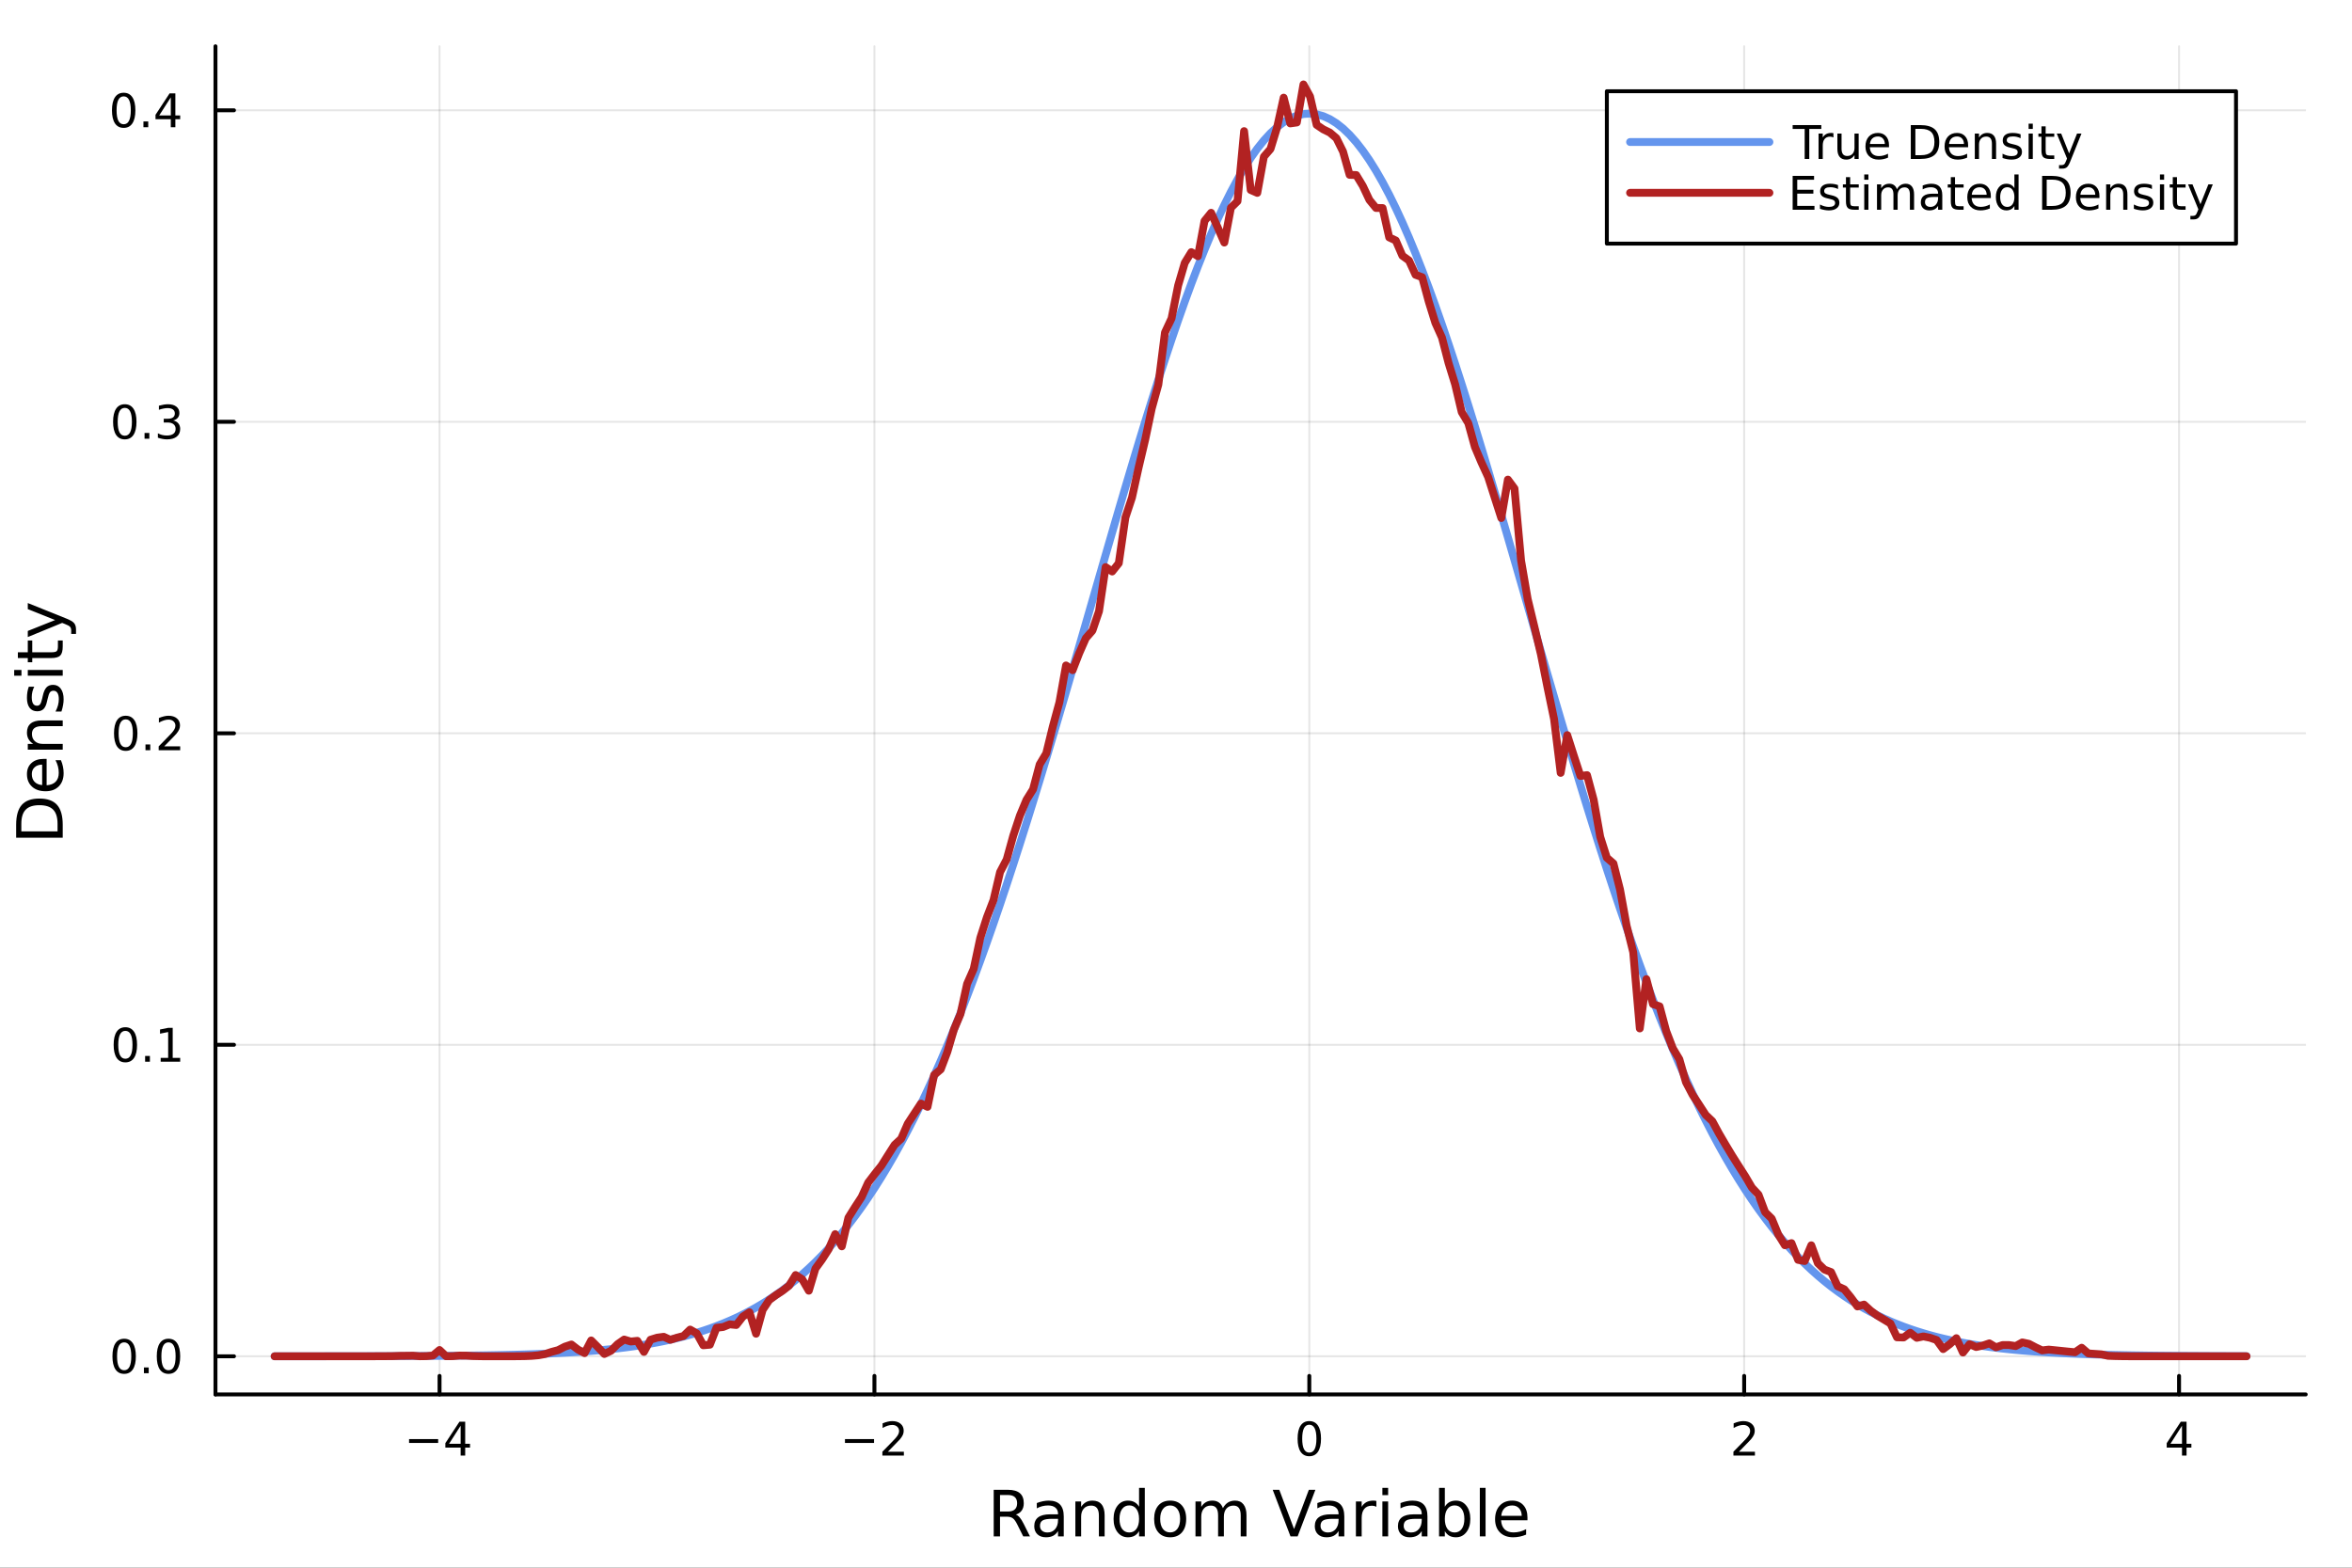<?xml version="1.0" encoding="utf-8"?>
<svg xmlns="http://www.w3.org/2000/svg" xmlns:xlink="http://www.w3.org/1999/xlink" width="600" height="400" viewBox="0 0 2400 1600">
<rect x="0" y="0" width="2400" height="1600" fill="#333333" stroke="none"/>
<defs>
  <clipPath id="clip380">
    <rect x="0" y="0" width="2400" height="1600"/>
  </clipPath>
</defs>
<path clip-path="url(#clip380)" d="M0 1600 L2400 1600 L2400 0 L0 0  Z" fill="#ffffff" fill-rule="evenodd" fill-opacity="1"/>
<defs>
  <clipPath id="clip381">
    <rect x="480" y="0" width="1681" height="1600"/>
  </clipPath>
</defs>
<path clip-path="url(#clip380)" d="M219.866 1423.18 L2352.76 1423.18 L2352.76 47.244 L219.866 47.244  Z" fill="#ffffff" fill-rule="evenodd" fill-opacity="1"/>
<defs>
  <clipPath id="clip382">
    <rect x="219" y="47" width="2134" height="1377"/>
  </clipPath>
</defs>
<polyline clip-path="url(#clip382)" style="stroke:#000000; stroke-linecap:round; stroke-linejoin:round; stroke-width:2; stroke-opacity:0.1; fill:none" points="448.521,1423.18 448.521,47.244 "/>
<polyline clip-path="url(#clip382)" style="stroke:#000000; stroke-linecap:round; stroke-linejoin:round; stroke-width:2; stroke-opacity:0.1; fill:none" points="892.271,1423.18 892.271,47.244 "/>
<polyline clip-path="url(#clip382)" style="stroke:#000000; stroke-linecap:round; stroke-linejoin:round; stroke-width:2; stroke-opacity:0.1; fill:none" points="1336.02,1423.18 1336.02,47.244 "/>
<polyline clip-path="url(#clip382)" style="stroke:#000000; stroke-linecap:round; stroke-linejoin:round; stroke-width:2; stroke-opacity:0.1; fill:none" points="1779.77,1423.18 1779.77,47.244 "/>
<polyline clip-path="url(#clip382)" style="stroke:#000000; stroke-linecap:round; stroke-linejoin:round; stroke-width:2; stroke-opacity:0.1; fill:none" points="2223.52,1423.18 2223.52,47.244 "/>
<polyline clip-path="url(#clip382)" style="stroke:#000000; stroke-linecap:round; stroke-linejoin:round; stroke-width:2; stroke-opacity:0.1; fill:none" points="219.866,1384.24 2352.76,1384.24 "/>
<polyline clip-path="url(#clip382)" style="stroke:#000000; stroke-linecap:round; stroke-linejoin:round; stroke-width:2; stroke-opacity:0.1; fill:none" points="219.866,1066.32 2352.76,1066.32 "/>
<polyline clip-path="url(#clip382)" style="stroke:#000000; stroke-linecap:round; stroke-linejoin:round; stroke-width:2; stroke-opacity:0.1; fill:none" points="219.866,748.401 2352.76,748.401 "/>
<polyline clip-path="url(#clip382)" style="stroke:#000000; stroke-linecap:round; stroke-linejoin:round; stroke-width:2; stroke-opacity:0.1; fill:none" points="219.866,430.483 2352.76,430.483 "/>
<polyline clip-path="url(#clip382)" style="stroke:#000000; stroke-linecap:round; stroke-linejoin:round; stroke-width:2; stroke-opacity:0.1; fill:none" points="219.866,112.564 2352.76,112.564 "/>
<polyline clip-path="url(#clip380)" style="stroke:#000000; stroke-linecap:round; stroke-linejoin:round; stroke-width:4; stroke-opacity:1; fill:none" points="219.866,1423.18 2352.76,1423.18 "/>
<polyline clip-path="url(#clip380)" style="stroke:#000000; stroke-linecap:round; stroke-linejoin:round; stroke-width:4; stroke-opacity:1; fill:none" points="448.521,1423.18 448.521,1404.28 "/>
<polyline clip-path="url(#clip380)" style="stroke:#000000; stroke-linecap:round; stroke-linejoin:round; stroke-width:4; stroke-opacity:1; fill:none" points="892.271,1423.18 892.271,1404.28 "/>
<polyline clip-path="url(#clip380)" style="stroke:#000000; stroke-linecap:round; stroke-linejoin:round; stroke-width:4; stroke-opacity:1; fill:none" points="1336.02,1423.18 1336.02,1404.28 "/>
<polyline clip-path="url(#clip380)" style="stroke:#000000; stroke-linecap:round; stroke-linejoin:round; stroke-width:4; stroke-opacity:1; fill:none" points="1779.77,1423.18 1779.77,1404.28 "/>
<polyline clip-path="url(#clip380)" style="stroke:#000000; stroke-linecap:round; stroke-linejoin:round; stroke-width:4; stroke-opacity:1; fill:none" points="2223.52,1423.18 2223.52,1404.28 "/>
<path clip-path="url(#clip380)" d="M417.422 1468.75 L447.097 1468.75 L447.097 1472.69 L417.422 1472.69 L417.422 1468.75 Z" fill="#000000" fill-rule="nonzero" fill-opacity="1" /><path clip-path="url(#clip380)" d="M470.037 1455.09 L458.232 1473.54 L470.037 1473.54 L470.037 1455.09 M468.81 1451.02 L474.69 1451.02 L474.69 1473.54 L479.62 1473.54 L479.62 1477.43 L474.69 1477.43 L474.69 1485.58 L470.037 1485.58 L470.037 1477.43 L454.435 1477.43 L454.435 1472.92 L468.81 1451.02 Z" fill="#000000" fill-rule="nonzero" fill-opacity="1" /><path clip-path="url(#clip380)" d="M862.214 1468.75 L891.889 1468.75 L891.889 1472.69 L862.214 1472.69 L862.214 1468.75 Z" fill="#000000" fill-rule="nonzero" fill-opacity="1" /><path clip-path="url(#clip380)" d="M906.01 1481.64 L922.329 1481.64 L922.329 1485.58 L900.385 1485.58 L900.385 1481.64 Q903.047 1478.89 907.63 1474.26 Q912.237 1469.61 913.417 1468.27 Q915.662 1465.74 916.542 1464.01 Q917.445 1462.25 917.445 1460.56 Q917.445 1457.8 915.5 1456.07 Q913.579 1454.33 910.477 1454.33 Q908.278 1454.33 905.825 1455.09 Q903.394 1455.86 900.616 1457.41 L900.616 1452.69 Q903.44 1451.55 905.894 1450.97 Q908.348 1450.39 910.385 1450.39 Q915.755 1450.39 918.949 1453.08 Q922.144 1455.77 922.144 1460.26 Q922.144 1462.39 921.334 1464.31 Q920.547 1466.2 918.44 1468.8 Q917.861 1469.47 914.76 1472.69 Q911.658 1475.88 906.01 1481.64 Z" fill="#000000" fill-rule="nonzero" fill-opacity="1" /><path clip-path="url(#clip380)" d="M1336.02 1454.1 Q1332.41 1454.1 1330.58 1457.66 Q1328.78 1461.2 1328.78 1468.33 Q1328.78 1475.44 1330.58 1479.01 Q1332.41 1482.55 1336.02 1482.55 Q1339.66 1482.55 1341.46 1479.01 Q1343.29 1475.44 1343.29 1468.33 Q1343.29 1461.2 1341.46 1457.66 Q1339.66 1454.1 1336.02 1454.1 M1336.02 1450.39 Q1341.83 1450.39 1344.89 1455 Q1347.97 1459.58 1347.97 1468.33 Q1347.97 1477.06 1344.89 1481.67 Q1341.83 1486.25 1336.02 1486.25 Q1330.21 1486.25 1327.13 1481.67 Q1324.08 1477.06 1324.08 1468.33 Q1324.08 1459.58 1327.13 1455 Q1330.21 1450.39 1336.02 1450.39 Z" fill="#000000" fill-rule="nonzero" fill-opacity="1" /><path clip-path="url(#clip380)" d="M1774.42 1481.64 L1790.74 1481.64 L1790.74 1485.58 L1768.8 1485.58 L1768.8 1481.64 Q1771.46 1478.89 1776.05 1474.26 Q1780.65 1469.61 1781.83 1468.27 Q1784.08 1465.74 1784.96 1464.01 Q1785.86 1462.25 1785.86 1460.56 Q1785.86 1457.8 1783.92 1456.07 Q1781.99 1454.33 1778.89 1454.33 Q1776.69 1454.33 1774.24 1455.09 Q1771.81 1455.86 1769.03 1457.41 L1769.03 1452.69 Q1771.86 1451.55 1774.31 1450.97 Q1776.76 1450.39 1778.8 1450.39 Q1784.17 1450.39 1787.36 1453.08 Q1790.56 1455.77 1790.56 1460.26 Q1790.56 1462.39 1789.75 1464.31 Q1788.96 1466.2 1786.86 1468.8 Q1786.28 1469.47 1783.17 1472.69 Q1780.07 1475.88 1774.42 1481.64 Z" fill="#000000" fill-rule="nonzero" fill-opacity="1" /><path clip-path="url(#clip380)" d="M2226.53 1455.09 L2214.73 1473.54 L2226.53 1473.54 L2226.53 1455.09 M2225.3 1451.02 L2231.18 1451.02 L2231.18 1473.54 L2236.11 1473.54 L2236.11 1477.43 L2231.18 1477.43 L2231.18 1485.58 L2226.53 1485.58 L2226.53 1477.43 L2210.93 1477.43 L2210.93 1472.92 L2225.3 1451.02 Z" fill="#000000" fill-rule="nonzero" fill-opacity="1" /><path clip-path="url(#clip380)" d="M1036.52 1545.76 Q1038.59 1546.46 1040.53 1548.76 Q1042.5 1551.05 1044.48 1555.06 L1051 1568.04 L1044.1 1568.04 L1038.02 1555.85 Q1035.66 1551.08 1033.43 1549.52 Q1031.24 1547.96 1027.42 1547.96 L1020.42 1547.96 L1020.42 1568.04 L1013.99 1568.04 L1013.99 1520.52 L1028.5 1520.52 Q1036.65 1520.52 1040.66 1523.93 Q1044.67 1527.34 1044.67 1534.21 Q1044.67 1538.7 1042.57 1541.66 Q1040.5 1544.62 1036.52 1545.76 M1020.42 1525.81 L1020.42 1542.68 L1028.5 1542.68 Q1033.15 1542.68 1035.5 1540.54 Q1037.89 1538.38 1037.89 1534.21 Q1037.89 1530.04 1035.5 1527.94 Q1033.15 1525.81 1028.5 1525.81 L1020.42 1525.81 Z" fill="#000000" fill-rule="nonzero" fill-opacity="1" /><path clip-path="url(#clip380)" d="M1073.79 1550.12 Q1066.69 1550.12 1063.96 1551.75 Q1061.22 1553.37 1061.22 1557.29 Q1061.22 1560.4 1063.26 1562.25 Q1065.33 1564.07 1068.86 1564.07 Q1073.73 1564.07 1076.66 1560.63 Q1079.62 1557.16 1079.62 1551.43 L1079.62 1550.12 L1073.79 1550.12 M1085.47 1547.71 L1085.47 1568.04 L1079.62 1568.04 L1079.62 1562.63 Q1077.61 1565.88 1074.62 1567.44 Q1071.63 1568.97 1067.3 1568.97 Q1061.82 1568.97 1058.58 1565.91 Q1055.36 1562.82 1055.36 1557.67 Q1055.36 1551.65 1059.37 1548.6 Q1063.42 1545.54 1071.4 1545.54 L1079.62 1545.54 L1079.62 1544.97 Q1079.62 1540.93 1076.94 1538.73 Q1074.3 1536.5 1069.5 1536.5 Q1066.44 1536.5 1063.54 1537.23 Q1060.65 1537.97 1057.97 1539.43 L1057.97 1534.02 Q1061.19 1532.78 1064.21 1532.17 Q1067.24 1531.54 1070.1 1531.54 Q1077.83 1531.54 1081.65 1535.55 Q1085.47 1539.56 1085.47 1547.71 Z" fill="#000000" fill-rule="nonzero" fill-opacity="1" /><path clip-path="url(#clip380)" d="M1127.17 1546.53 L1127.17 1568.04 L1121.31 1568.04 L1121.31 1546.72 Q1121.31 1541.66 1119.34 1539.14 Q1117.37 1536.63 1113.42 1536.63 Q1108.68 1536.63 1105.94 1539.65 Q1103.2 1542.68 1103.2 1547.9 L1103.2 1568.04 L1097.31 1568.04 L1097.31 1532.4 L1103.2 1532.4 L1103.2 1537.93 Q1105.3 1534.72 1108.13 1533.13 Q1111 1531.54 1114.72 1531.54 Q1120.87 1531.54 1124.02 1535.36 Q1127.17 1539.14 1127.17 1546.53 Z" fill="#000000" fill-rule="nonzero" fill-opacity="1" /><path clip-path="url(#clip380)" d="M1162.31 1537.81 L1162.31 1518.52 L1168.16 1518.52 L1168.16 1568.04 L1162.31 1568.04 L1162.31 1562.7 Q1160.46 1565.88 1157.63 1567.44 Q1154.83 1568.97 1150.88 1568.97 Q1144.42 1568.97 1140.35 1563.81 Q1136.3 1558.65 1136.3 1550.25 Q1136.3 1541.85 1140.35 1536.69 Q1144.42 1531.54 1150.88 1531.54 Q1154.83 1531.54 1157.63 1533.1 Q1160.46 1534.62 1162.31 1537.81 M1142.35 1550.25 Q1142.35 1556.71 1144.99 1560.4 Q1147.67 1564.07 1152.31 1564.07 Q1156.96 1564.07 1159.63 1560.4 Q1162.31 1556.71 1162.31 1550.25 Q1162.31 1543.79 1159.63 1540.13 Q1156.96 1536.44 1152.31 1536.44 Q1147.67 1536.44 1144.99 1540.13 Q1142.35 1543.79 1142.35 1550.25 Z" fill="#000000" fill-rule="nonzero" fill-opacity="1" /><path clip-path="url(#clip380)" d="M1194.04 1536.5 Q1189.33 1536.5 1186.59 1540.19 Q1183.86 1543.85 1183.86 1550.25 Q1183.86 1556.65 1186.56 1560.34 Q1189.3 1564 1194.04 1564 Q1198.72 1564 1201.46 1560.31 Q1204.19 1556.62 1204.19 1550.25 Q1204.19 1543.92 1201.46 1540.23 Q1198.72 1536.5 1194.04 1536.5 M1194.04 1531.54 Q1201.68 1531.54 1206.04 1536.5 Q1210.4 1541.47 1210.4 1550.25 Q1210.4 1559 1206.04 1564 Q1201.68 1568.97 1194.04 1568.97 Q1186.37 1568.97 1182.01 1564 Q1177.68 1559 1177.68 1550.25 Q1177.68 1541.47 1182.01 1536.5 Q1186.37 1531.54 1194.04 1531.54 Z" fill="#000000" fill-rule="nonzero" fill-opacity="1" /><path clip-path="url(#clip380)" d="M1247.86 1539.24 Q1250.06 1535.29 1253.11 1533.41 Q1256.17 1531.54 1260.31 1531.54 Q1265.88 1531.54 1268.9 1535.45 Q1271.92 1539.33 1271.92 1546.53 L1271.92 1568.04 L1266.04 1568.04 L1266.04 1546.72 Q1266.04 1541.59 1264.22 1539.11 Q1262.41 1536.63 1258.68 1536.63 Q1254.13 1536.63 1251.49 1539.65 Q1248.85 1542.68 1248.85 1547.9 L1248.85 1568.04 L1242.96 1568.04 L1242.96 1546.72 Q1242.96 1541.56 1241.15 1539.11 Q1239.33 1536.63 1235.54 1536.63 Q1231.06 1536.63 1228.41 1539.68 Q1225.77 1542.71 1225.77 1547.9 L1225.77 1568.04 L1219.88 1568.04 L1219.88 1532.4 L1225.77 1532.4 L1225.77 1537.93 Q1227.78 1534.66 1230.58 1533.1 Q1233.38 1531.54 1237.23 1531.54 Q1241.11 1531.54 1243.82 1533.51 Q1246.56 1535.48 1247.86 1539.24 Z" fill="#000000" fill-rule="nonzero" fill-opacity="1" /><path clip-path="url(#clip380)" d="M1316.83 1568.04 L1298.69 1520.52 L1305.41 1520.52 L1320.46 1560.53 L1335.55 1520.52 L1342.23 1520.52 L1324.12 1568.04 L1316.83 1568.04 Z" fill="#000000" fill-rule="nonzero" fill-opacity="1" /><path clip-path="url(#clip380)" d="M1360.06 1550.12 Q1352.96 1550.12 1350.22 1551.75 Q1347.49 1553.37 1347.49 1557.29 Q1347.49 1560.4 1349.52 1562.25 Q1351.59 1564.07 1355.12 1564.07 Q1359.99 1564.07 1362.92 1560.63 Q1365.88 1557.16 1365.88 1551.43 L1365.88 1550.12 L1360.06 1550.12 M1371.74 1547.71 L1371.74 1568.04 L1365.88 1568.04 L1365.88 1562.63 Q1363.88 1565.88 1360.89 1567.44 Q1357.89 1568.97 1353.56 1568.97 Q1348.09 1568.97 1344.84 1565.91 Q1341.63 1562.82 1341.63 1557.67 Q1341.63 1551.65 1345.64 1548.6 Q1349.68 1545.54 1357.67 1545.54 L1365.88 1545.54 L1365.88 1544.97 Q1365.88 1540.93 1363.21 1538.73 Q1360.57 1536.5 1355.76 1536.5 Q1352.71 1536.5 1349.81 1537.23 Q1346.91 1537.97 1344.24 1539.43 L1344.24 1534.02 Q1347.45 1532.78 1350.48 1532.17 Q1353.5 1531.54 1356.37 1531.54 Q1364.1 1531.54 1367.92 1535.55 Q1371.74 1539.56 1371.74 1547.71 Z" fill="#000000" fill-rule="nonzero" fill-opacity="1" /><path clip-path="url(#clip380)" d="M1404.46 1537.87 Q1403.47 1537.3 1402.29 1537.04 Q1401.15 1536.76 1399.75 1536.76 Q1394.78 1536.76 1392.11 1540 Q1389.47 1543.22 1389.47 1549.27 L1389.47 1568.04 L1383.58 1568.04 L1383.58 1532.4 L1389.47 1532.4 L1389.47 1537.93 Q1391.31 1534.69 1394.27 1533.13 Q1397.23 1531.54 1401.47 1531.54 Q1402.07 1531.54 1402.8 1531.63 Q1403.54 1531.7 1404.43 1531.85 L1404.46 1537.87 Z" fill="#000000" fill-rule="nonzero" fill-opacity="1" /><path clip-path="url(#clip380)" d="M1410.6 1532.4 L1416.46 1532.4 L1416.46 1568.04 L1410.6 1568.04 L1410.6 1532.4 M1410.6 1518.52 L1416.46 1518.52 L1416.46 1525.93 L1410.6 1525.93 L1410.6 1518.52 Z" fill="#000000" fill-rule="nonzero" fill-opacity="1" /><path clip-path="url(#clip380)" d="M1444.91 1550.12 Q1437.81 1550.12 1435.08 1551.75 Q1432.34 1553.37 1432.34 1557.29 Q1432.34 1560.4 1434.38 1562.25 Q1436.45 1564.07 1439.98 1564.07 Q1444.85 1564.07 1447.78 1560.63 Q1450.74 1557.16 1450.74 1551.43 L1450.74 1550.12 L1444.91 1550.12 M1456.59 1547.71 L1456.59 1568.04 L1450.74 1568.04 L1450.74 1562.63 Q1448.73 1565.88 1445.74 1567.44 Q1442.75 1568.97 1438.42 1568.97 Q1432.95 1568.97 1429.7 1565.91 Q1426.48 1562.82 1426.48 1557.67 Q1426.48 1551.65 1430.49 1548.6 Q1434.54 1545.54 1442.53 1545.54 L1450.74 1545.54 L1450.74 1544.97 Q1450.74 1540.93 1448.06 1538.73 Q1445.42 1536.5 1440.62 1536.5 Q1437.56 1536.5 1434.66 1537.23 Q1431.77 1537.97 1429.09 1539.43 L1429.09 1534.02 Q1432.31 1532.78 1435.33 1532.17 Q1438.36 1531.54 1441.22 1531.54 Q1448.95 1531.54 1452.77 1535.55 Q1456.59 1539.56 1456.59 1547.71 Z" fill="#000000" fill-rule="nonzero" fill-opacity="1" /><path clip-path="url(#clip380)" d="M1494.25 1550.25 Q1494.25 1543.79 1491.57 1540.13 Q1488.93 1536.44 1484.28 1536.44 Q1479.64 1536.44 1476.96 1540.13 Q1474.32 1543.79 1474.32 1550.25 Q1474.32 1556.71 1476.96 1560.4 Q1479.64 1564.07 1484.28 1564.07 Q1488.93 1564.07 1491.57 1560.4 Q1494.25 1556.71 1494.25 1550.25 M1474.32 1537.81 Q1476.17 1534.62 1478.97 1533.1 Q1481.8 1531.54 1485.72 1531.54 Q1492.21 1531.54 1496.25 1536.69 Q1500.33 1541.85 1500.33 1550.25 Q1500.33 1558.65 1496.25 1563.81 Q1492.21 1568.97 1485.72 1568.97 Q1481.8 1568.97 1478.97 1567.44 Q1476.17 1565.88 1474.32 1562.7 L1474.32 1568.04 L1468.43 1568.04 L1468.43 1518.52 L1474.32 1518.52 L1474.32 1537.81 Z" fill="#000000" fill-rule="nonzero" fill-opacity="1" /><path clip-path="url(#clip380)" d="M1510.03 1518.52 L1515.89 1518.52 L1515.89 1568.04 L1510.03 1568.04 L1510.03 1518.52 Z" fill="#000000" fill-rule="nonzero" fill-opacity="1" /><path clip-path="url(#clip380)" d="M1558.64 1548.76 L1558.64 1551.62 L1531.71 1551.62 Q1532.09 1557.67 1535.34 1560.85 Q1538.62 1564 1544.44 1564 Q1547.81 1564 1550.97 1563.17 Q1554.15 1562.35 1557.27 1560.69 L1557.27 1566.23 Q1554.12 1567.57 1550.81 1568.27 Q1547.5 1568.97 1544.09 1568.97 Q1535.56 1568.97 1530.56 1564 Q1525.6 1559.04 1525.6 1550.57 Q1525.6 1541.82 1530.31 1536.69 Q1535.05 1531.54 1543.07 1531.54 Q1550.27 1531.54 1554.43 1536.18 Q1558.64 1540.8 1558.64 1548.76 M1552.78 1547.04 Q1552.72 1542.23 1550.07 1539.37 Q1547.46 1536.5 1543.14 1536.5 Q1538.23 1536.5 1535.27 1539.27 Q1532.35 1542.04 1531.9 1547.07 L1552.78 1547.04 Z" fill="#000000" fill-rule="nonzero" fill-opacity="1" /><polyline clip-path="url(#clip380)" style="stroke:#000000; stroke-linecap:round; stroke-linejoin:round; stroke-width:4; stroke-opacity:1; fill:none" points="219.866,1423.18 219.866,47.244 "/>
<polyline clip-path="url(#clip380)" style="stroke:#000000; stroke-linecap:round; stroke-linejoin:round; stroke-width:4; stroke-opacity:1; fill:none" points="219.866,1384.24 238.764,1384.24 "/>
<polyline clip-path="url(#clip380)" style="stroke:#000000; stroke-linecap:round; stroke-linejoin:round; stroke-width:4; stroke-opacity:1; fill:none" points="219.866,1066.32 238.764,1066.32 "/>
<polyline clip-path="url(#clip380)" style="stroke:#000000; stroke-linecap:round; stroke-linejoin:round; stroke-width:4; stroke-opacity:1; fill:none" points="219.866,748.401 238.764,748.401 "/>
<polyline clip-path="url(#clip380)" style="stroke:#000000; stroke-linecap:round; stroke-linejoin:round; stroke-width:4; stroke-opacity:1; fill:none" points="219.866,430.483 238.764,430.483 "/>
<polyline clip-path="url(#clip380)" style="stroke:#000000; stroke-linecap:round; stroke-linejoin:round; stroke-width:4; stroke-opacity:1; fill:none" points="219.866,112.564 238.764,112.564 "/>
<path clip-path="url(#clip380)" d="M126.691 1370.04 Q123.08 1370.04 121.251 1373.6 Q119.445 1377.14 119.445 1384.27 Q119.445 1391.38 121.251 1394.94 Q123.08 1398.49 126.691 1398.49 Q130.325 1398.49 132.13 1394.94 Q133.959 1391.38 133.959 1384.27 Q133.959 1377.14 132.13 1373.6 Q130.325 1370.04 126.691 1370.04 M126.691 1366.33 Q132.501 1366.33 135.556 1370.94 Q138.635 1375.52 138.635 1384.27 Q138.635 1393 135.556 1397.61 Q132.501 1402.19 126.691 1402.19 Q120.88 1402.19 117.802 1397.61 Q114.746 1393 114.746 1384.27 Q114.746 1375.52 117.802 1370.94 Q120.88 1366.33 126.691 1366.33 Z" fill="#000000" fill-rule="nonzero" fill-opacity="1" /><path clip-path="url(#clip380)" d="M146.853 1395.64 L151.737 1395.64 L151.737 1401.52 L146.853 1401.52 L146.853 1395.64 Z" fill="#000000" fill-rule="nonzero" fill-opacity="1" /><path clip-path="url(#clip380)" d="M171.922 1370.04 Q168.311 1370.04 166.482 1373.6 Q164.677 1377.14 164.677 1384.27 Q164.677 1391.38 166.482 1394.94 Q168.311 1398.49 171.922 1398.49 Q175.556 1398.49 177.362 1394.94 Q179.19 1391.38 179.19 1384.27 Q179.19 1377.14 177.362 1373.6 Q175.556 1370.04 171.922 1370.04 M171.922 1366.33 Q177.732 1366.33 180.788 1370.94 Q183.866 1375.52 183.866 1384.27 Q183.866 1393 180.788 1397.61 Q177.732 1402.19 171.922 1402.19 Q166.112 1402.19 163.033 1397.61 Q159.978 1393 159.978 1384.27 Q159.978 1375.52 163.033 1370.94 Q166.112 1366.33 171.922 1366.33 Z" fill="#000000" fill-rule="nonzero" fill-opacity="1" /><path clip-path="url(#clip380)" d="M127.917 1052.12 Q124.306 1052.12 122.478 1055.68 Q120.672 1059.22 120.672 1066.35 Q120.672 1073.46 122.478 1077.03 Q124.306 1080.57 127.917 1080.57 Q131.552 1080.57 133.357 1077.03 Q135.186 1073.46 135.186 1066.35 Q135.186 1059.22 133.357 1055.68 Q131.552 1052.12 127.917 1052.12 M127.917 1048.41 Q133.728 1048.41 136.783 1053.02 Q139.862 1057.6 139.862 1066.35 Q139.862 1075.08 136.783 1079.69 Q133.728 1084.27 127.917 1084.27 Q122.107 1084.27 119.029 1079.69 Q115.973 1075.08 115.973 1066.35 Q115.973 1057.6 119.029 1053.02 Q122.107 1048.41 127.917 1048.41 Z" fill="#000000" fill-rule="nonzero" fill-opacity="1" /><path clip-path="url(#clip380)" d="M148.079 1077.72 L152.964 1077.72 L152.964 1083.6 L148.079 1083.6 L148.079 1077.72 Z" fill="#000000" fill-rule="nonzero" fill-opacity="1" /><path clip-path="url(#clip380)" d="M163.959 1079.66 L171.598 1079.66 L171.598 1053.3 L163.288 1054.97 L163.288 1050.71 L171.552 1049.04 L176.227 1049.04 L176.227 1079.66 L183.866 1079.66 L183.866 1083.6 L163.959 1083.6 L163.959 1079.66 Z" fill="#000000" fill-rule="nonzero" fill-opacity="1" /><path clip-path="url(#clip380)" d="M128.288 734.2 Q124.677 734.2 122.848 737.765 Q121.043 741.306 121.043 748.436 Q121.043 755.543 122.848 759.107 Q124.677 762.649 128.288 762.649 Q131.922 762.649 133.728 759.107 Q135.556 755.543 135.556 748.436 Q135.556 741.306 133.728 737.765 Q131.922 734.2 128.288 734.2 M128.288 730.496 Q134.098 730.496 137.154 735.103 Q140.232 739.686 140.232 748.436 Q140.232 757.163 137.154 761.769 Q134.098 766.353 128.288 766.353 Q122.478 766.353 119.399 761.769 Q116.343 757.163 116.343 748.436 Q116.343 739.686 119.399 735.103 Q122.478 730.496 128.288 730.496 Z" fill="#000000" fill-rule="nonzero" fill-opacity="1" /><path clip-path="url(#clip380)" d="M148.45 759.802 L153.334 759.802 L153.334 765.681 L148.45 765.681 L148.45 759.802 Z" fill="#000000" fill-rule="nonzero" fill-opacity="1" /><path clip-path="url(#clip380)" d="M167.547 761.746 L183.866 761.746 L183.866 765.681 L161.922 765.681 L161.922 761.746 Q164.584 758.992 169.167 754.362 Q173.774 749.709 174.954 748.367 Q177.2 745.843 178.079 744.107 Q178.982 742.348 178.982 740.658 Q178.982 737.904 177.038 736.168 Q175.116 734.432 172.014 734.432 Q169.815 734.432 167.362 735.195 Q164.931 735.959 162.153 737.51 L162.153 732.788 Q164.977 731.654 167.431 731.075 Q169.885 730.496 171.922 730.496 Q177.292 730.496 180.487 733.182 Q183.681 735.867 183.681 740.357 Q183.681 742.487 182.871 744.408 Q182.084 746.306 179.977 748.899 Q179.399 749.57 176.297 752.788 Q173.195 755.982 167.547 761.746 Z" fill="#000000" fill-rule="nonzero" fill-opacity="1" /><path clip-path="url(#clip380)" d="M127.339 416.282 Q123.728 416.282 121.899 419.846 Q120.093 423.388 120.093 430.518 Q120.093 437.624 121.899 441.189 Q123.728 444.73 127.339 444.73 Q130.973 444.73 132.779 441.189 Q134.607 437.624 134.607 430.518 Q134.607 423.388 132.779 419.846 Q130.973 416.282 127.339 416.282 M127.339 412.578 Q133.149 412.578 136.204 417.184 Q139.283 421.768 139.283 430.518 Q139.283 439.244 136.204 443.851 Q133.149 448.434 127.339 448.434 Q121.529 448.434 118.45 443.851 Q115.394 439.244 115.394 430.518 Q115.394 421.768 118.45 417.184 Q121.529 412.578 127.339 412.578 Z" fill="#000000" fill-rule="nonzero" fill-opacity="1" /><path clip-path="url(#clip380)" d="M147.501 441.883 L152.385 441.883 L152.385 447.763 L147.501 447.763 L147.501 441.883 Z" fill="#000000" fill-rule="nonzero" fill-opacity="1" /><path clip-path="url(#clip380)" d="M176.737 429.129 Q180.093 429.846 181.968 432.115 Q183.866 434.383 183.866 437.717 Q183.866 442.832 180.348 445.633 Q176.829 448.434 170.348 448.434 Q168.172 448.434 165.857 447.994 Q163.565 447.578 161.112 446.721 L161.112 442.207 Q163.056 443.342 165.371 443.92 Q167.686 444.499 170.209 444.499 Q174.607 444.499 176.899 442.763 Q179.214 441.027 179.214 437.717 Q179.214 434.661 177.061 432.948 Q174.931 431.212 171.112 431.212 L167.084 431.212 L167.084 427.369 L171.297 427.369 Q174.746 427.369 176.575 426.004 Q178.403 424.615 178.403 422.022 Q178.403 419.36 176.505 417.948 Q174.63 416.513 171.112 416.513 Q169.19 416.513 166.991 416.93 Q164.792 417.346 162.153 418.226 L162.153 414.059 Q164.815 413.319 167.13 412.948 Q169.468 412.578 171.528 412.578 Q176.852 412.578 179.954 415.008 Q183.056 417.416 183.056 421.536 Q183.056 424.407 181.413 426.397 Q179.769 428.365 176.737 429.129 Z" fill="#000000" fill-rule="nonzero" fill-opacity="1" /><path clip-path="url(#clip380)" d="M126.205 98.363 Q122.593 98.363 120.765 101.928 Q118.959 105.47 118.959 112.599 Q118.959 119.706 120.765 123.27 Q122.593 126.812 126.205 126.812 Q129.839 126.812 131.644 123.27 Q133.473 119.706 133.473 112.599 Q133.473 105.47 131.644 101.928 Q129.839 98.363 126.205 98.363 M126.205 94.659 Q132.015 94.659 135.07 99.266 Q138.149 103.849 138.149 112.599 Q138.149 121.326 135.07 125.932 Q132.015 130.516 126.205 130.516 Q120.394 130.516 117.316 125.932 Q114.26 121.326 114.26 112.599 Q114.26 103.849 117.316 99.266 Q120.394 94.659 126.205 94.659 Z" fill="#000000" fill-rule="nonzero" fill-opacity="1" /><path clip-path="url(#clip380)" d="M146.366 123.965 L151.251 123.965 L151.251 129.844 L146.366 129.844 L146.366 123.965 Z" fill="#000000" fill-rule="nonzero" fill-opacity="1" /><path clip-path="url(#clip380)" d="M174.283 99.359 L162.477 117.807 L174.283 117.807 L174.283 99.359 M173.056 95.284 L178.936 95.284 L178.936 117.807 L183.866 117.807 L183.866 121.696 L178.936 121.696 L178.936 129.844 L174.283 129.844 L174.283 121.696 L158.681 121.696 L158.681 117.182 L173.056 95.284 Z" fill="#000000" fill-rule="nonzero" fill-opacity="1" /><path clip-path="url(#clip380)" d="M21.768 848.522 L58.721 848.522 L58.721 840.755 Q58.721 830.92 54.265 826.369 Q49.809 821.786 40.196 821.786 Q30.648 821.786 26.224 826.369 Q21.768 830.92 21.768 840.755 L21.768 848.522 M16.484 854.951 L16.484 841.742 Q16.484 827.928 22.245 821.467 Q27.974 815.006 40.196 815.006 Q52.482 815.006 58.243 821.499 Q64.004 827.992 64.004 841.742 L64.004 854.951 L16.484 854.951 Z" fill="#000000" fill-rule="nonzero" fill-opacity="1" /><path clip-path="url(#clip380)" d="M44.716 774.52 L47.581 774.52 L47.581 801.447 Q53.628 801.065 56.811 797.819 Q59.962 794.54 59.962 788.716 Q59.962 785.342 59.134 782.191 Q58.307 779.008 56.652 775.889 L62.19 775.889 Q63.527 779.04 64.227 782.35 Q64.927 785.66 64.927 789.066 Q64.927 797.596 59.962 802.593 Q54.997 807.558 46.53 807.558 Q37.777 807.558 32.653 802.848 Q27.497 798.105 27.497 790.084 Q27.497 782.891 32.144 778.722 Q36.759 774.52 44.716 774.52 M42.997 780.377 Q38.191 780.44 35.327 783.082 Q32.462 785.692 32.462 790.021 Q32.462 794.922 35.231 797.882 Q38 800.811 43.029 801.256 L42.997 780.377 Z" fill="#000000" fill-rule="nonzero" fill-opacity="1" /><path clip-path="url(#clip380)" d="M42.488 735.276 L64.004 735.276 L64.004 741.132 L42.679 741.132 Q37.618 741.132 35.104 743.105 Q32.589 745.079 32.589 749.026 Q32.589 753.768 35.613 756.505 Q38.637 759.243 43.857 759.243 L64.004 759.243 L64.004 765.131 L28.356 765.131 L28.356 759.243 L33.894 759.243 Q30.68 757.142 29.088 754.309 Q27.497 751.445 27.497 747.721 Q27.497 741.578 31.316 738.427 Q35.104 735.276 42.488 735.276 Z" fill="#000000" fill-rule="nonzero" fill-opacity="1" /><path clip-path="url(#clip380)" d="M29.407 700.869 L34.945 700.869 Q33.672 703.352 33.035 706.025 Q32.398 708.699 32.398 711.563 Q32.398 715.924 33.735 718.12 Q35.072 720.284 37.746 720.284 Q39.783 720.284 40.96 718.725 Q42.106 717.165 43.157 712.455 L43.602 710.449 Q44.939 704.211 47.39 701.601 Q49.809 698.959 54.169 698.959 Q59.134 698.959 62.031 702.906 Q64.927 706.821 64.927 713.696 Q64.927 716.56 64.354 719.68 Q63.813 722.767 62.699 726.204 L56.652 726.204 Q58.339 722.958 59.198 719.807 Q60.026 716.656 60.026 713.569 Q60.026 709.431 58.625 707.203 Q57.193 704.975 54.615 704.975 Q52.228 704.975 50.955 706.598 Q49.681 708.19 48.504 713.632 L48.026 715.669 Q46.88 721.112 44.525 723.531 Q42.138 725.95 38 725.95 Q32.971 725.95 30.234 722.385 Q27.497 718.82 27.497 712.264 Q27.497 709.017 27.974 706.153 Q28.452 703.288 29.407 700.869 Z" fill="#000000" fill-rule="nonzero" fill-opacity="1" /><path clip-path="url(#clip380)" d="M28.356 689.634 L28.356 683.777 L64.004 683.777 L64.004 689.634 L28.356 689.634 M14.479 689.634 L14.479 683.777 L21.895 683.777 L21.895 689.634 L14.479 689.634 Z" fill="#000000" fill-rule="nonzero" fill-opacity="1" /><path clip-path="url(#clip380)" d="M18.235 665.73 L28.356 665.73 L28.356 653.667 L32.908 653.667 L32.908 665.73 L52.259 665.73 Q56.62 665.73 57.861 664.553 Q59.103 663.343 59.103 659.683 L59.103 653.667 L64.004 653.667 L64.004 659.683 Q64.004 666.462 61.49 669.04 Q58.943 671.619 52.259 671.619 L32.908 671.619 L32.908 675.915 L28.356 675.915 L28.356 671.619 L18.235 671.619 L18.235 665.73 Z" fill="#000000" fill-rule="nonzero" fill-opacity="1" /><path clip-path="url(#clip380)" d="M67.314 631.133 Q73.68 633.615 75.622 635.971 Q77.563 638.326 77.563 642.273 L77.563 646.951 L72.662 646.951 L72.662 643.514 Q72.662 641.095 71.516 639.758 Q70.37 638.421 66.105 636.798 L63.431 635.748 L28.356 650.166 L28.356 643.96 L56.238 632.82 L28.356 621.68 L28.356 615.473 L67.314 631.133 Z" fill="#000000" fill-rule="nonzero" fill-opacity="1" /><polyline clip-path="url(#clip382)" style="stroke:#6495ed; stroke-linecap:round; stroke-linejoin:round; stroke-width:8; stroke-opacity:1; fill:none" points="280.231,1384.22 286.961,1384.22 293.69,1384.22 300.42,1384.21 307.15,1384.21 313.879,1384.21 320.609,1384.2 327.338,1384.2 334.068,1384.19 340.798,1384.18 347.527,1384.18 354.257,1384.17 360.987,1384.16 367.716,1384.15 374.446,1384.13 381.176,1384.12 387.905,1384.1 394.635,1384.08 401.364,1384.06 408.094,1384.04 414.824,1384.01 421.553,1383.98 428.283,1383.94 435.013,1383.91 441.742,1383.86 448.472,1383.81 455.202,1383.76 461.931,1383.7 468.661,1383.63 475.39,1383.55 482.12,1383.47 488.85,1383.37 495.579,1383.27 502.309,1383.15 509.039,1383.02 515.768,1382.87 522.498,1382.71 529.227,1382.53 535.957,1382.33 542.687,1382.11 549.416,1381.87 556.146,1381.61 562.876,1381.31 569.605,1380.99 576.335,1380.63 583.065,1380.23 589.794,1379.8 596.524,1379.33 603.253,1378.81 609.983,1378.24 616.713,1377.62 623.442,1376.94 630.172,1376.19 636.902,1375.38 643.631,1374.5 650.361,1373.54 657.09,1372.49 663.82,1371.35 670.55,1370.12 677.279,1368.78 684.009,1367.33 690.739,1365.77 697.468,1364.07 704.198,1362.24 710.928,1360.27 717.657,1358.14 724.387,1355.85 731.116,1353.39 737.846,1350.75 744.576,1347.91 751.305,1344.87 758.035,1341.61 764.765,1338.13 771.494,1334.41 778.224,1330.44 784.953,1326.2 791.683,1321.69 798.413,1316.89 805.142,1311.78 811.872,1306.37 818.602,1300.62 825.331,1294.53 832.061,1288.09 838.791,1281.28 845.52,1274.09 852.25,1266.51 858.979,1258.51 865.709,1250.1 872.439,1241.26 879.168,1231.98 885.898,1222.24 892.628,1212.04 899.357,1201.36 906.087,1190.2 912.816,1178.55 919.546,1166.4 926.276,1153.75 933.005,1140.58 939.735,1126.9 946.465,1112.7 953.194,1097.98 959.924,1082.73 966.654,1066.97 973.383,1050.7 980.113,1033.91 986.842,1016.61 993.572,998.813 1000.3,980.526 1007.03,961.761 1013.76,942.531 1020.49,922.849 1027.22,902.734 1033.95,882.204 1040.68,861.279 1047.41,839.984 1054.14,818.342 1060.87,796.381 1067.6,774.129 1074.33,751.617 1081.06,728.877 1087.79,705.944 1094.52,682.855 1101.25,659.646 1107.98,636.358 1114.71,613.031 1121.44,589.707 1128.16,566.431 1134.89,543.248 1141.62,520.202 1148.35,497.341 1155.08,474.712 1161.81,452.363 1168.54,430.343 1175.27,408.701 1182,387.485 1188.73,366.745 1195.46,346.527 1202.19,326.881 1208.92,307.854 1215.65,289.493 1222.38,271.841 1229.11,254.945 1235.84,238.846 1242.57,223.585 1249.3,209.203 1256.03,195.737 1262.76,183.222 1269.49,171.69 1276.22,161.174 1282.95,151.701 1289.68,143.297 1296.41,135.984 1303.14,129.783 1309.86,124.71 1316.59,120.78 1323.32,118.002 1330.05,116.386 1336.78,115.935 1343.51,116.65 1350.24,118.53 1356.97,121.569 1363.7,125.759 1370.43,131.088 1377.16,137.543 1383.89,145.104 1390.62,153.753 1397.35,163.464 1404.08,174.213 1410.81,185.969 1417.54,198.703 1424.27,212.38 1431,226.964 1437.73,242.418 1444.46,258.701 1451.19,275.772 1457.92,293.588 1464.65,312.105 1471.38,331.276 1478.11,351.055 1484.84,371.395 1491.56,392.248 1498.29,413.564 1505.02,435.296 1511.75,457.395 1518.48,479.811 1525.21,502.497 1531.94,525.404 1538.67,548.485 1545.4,571.693 1552.13,594.984 1558.86,618.312 1565.59,641.634 1572.32,664.908 1579.05,688.093 1585.78,711.15 1592.51,734.042 1599.24,756.733 1605.97,779.189 1612.7,801.378 1619.43,823.27 1626.16,844.835 1632.89,866.049 1639.62,886.886 1646.35,907.324 1653.08,927.343 1659.81,946.923 1666.54,966.05 1673.26,984.708 1679.99,1002.88 1686.72,1020.57 1693.45,1037.75 1700.18,1054.43 1706.91,1070.59 1713.64,1086.23 1720.37,1101.35 1727.1,1115.96 1733.83,1130.04 1740.56,1143.6 1747.29,1156.66 1754.02,1169.2 1760.75,1181.23 1767.48,1192.77 1774.21,1203.82 1780.94,1214.39 1787.67,1224.49 1794.4,1234.12 1801.13,1243.3 1807.86,1252.04 1814.59,1260.36 1821.32,1268.26 1828.05,1275.75 1834.78,1282.86 1841.51,1289.58 1848.24,1295.94 1854.97,1301.95 1861.69,1307.62 1868.42,1312.97 1875.15,1318 1881.88,1322.73 1888.61,1327.18 1895.34,1331.36 1902.07,1335.27 1908.8,1338.94 1915.53,1342.37 1922.26,1345.58 1928.99,1348.57 1935.72,1351.36 1942.45,1353.97 1949.18,1356.39 1955.91,1358.64 1962.64,1360.73 1969.37,1362.67 1976.1,1364.47 1982.83,1366.13 1989.56,1367.67 1996.29,1369.09 2003.02,1370.41 2009.75,1371.62 2016.48,1372.73 2023.21,1373.76 2029.94,1374.7 2036.67,1375.57 2043.39,1376.37 2050.12,1377.1 2056.85,1377.76 2063.58,1378.37 2070.31,1378.93 2077.04,1379.44 2083.77,1379.9 2090.5,1380.33 2097.23,1380.71 2103.96,1381.06 2110.69,1381.38 2117.42,1381.67 2124.15,1381.93 2130.88,1382.17 2137.61,1382.38 2144.34,1382.57 2151.07,1382.75 2157.8,1382.91 2164.53,1383.05 2171.26,1383.18 2177.99,1383.29 2184.72,1383.39 2191.45,1383.49 2198.18,1383.57 2204.91,1383.65 2211.64,1383.71 2218.37,1383.77 2225.09,1383.82 2231.82,1383.87 2238.55,1383.91 2245.28,1383.95 2252.01,1383.99 2258.74,1384.02 2265.47,1384.04 2272.2,1384.07 2278.93,1384.09 2285.66,1384.1 2292.39,1384.12 "/>
<polyline clip-path="url(#clip382)" style="stroke:#b22222; stroke-linecap:round; stroke-linejoin:round; stroke-width:8; stroke-opacity:1; fill:none" points="280.231,1384.24 286.961,1384.24 293.69,1384.24 300.42,1384.24 307.15,1384.24 313.879,1384.24 320.609,1384.24 327.338,1384.24 334.068,1384.24 340.798,1384.24 347.527,1384.23 354.257,1384.23 360.987,1384.23 367.716,1384.22 374.446,1384.21 381.176,1384.2 387.905,1384.17 394.635,1384.13 401.364,1384.06 408.094,1383.81 414.824,1383.73 421.553,1383.65 428.283,1384.2 435.013,1384.1 441.742,1383.49 448.472,1377.82 455.202,1384.19 461.931,1384.11 468.661,1383.54 475.39,1383.58 482.12,1383.99 488.85,1384.15 495.579,1384.24 502.309,1384.23 509.039,1384.24 515.768,1384.23 522.498,1384.22 529.227,1384.17 535.957,1384.06 542.687,1383.79 549.416,1383.19 556.146,1381.98 562.876,1379.75 569.605,1377.95 576.335,1374.45 583.065,1372.22 589.794,1377.4 596.524,1381.02 603.253,1368.09 609.983,1374.83 616.713,1381.88 623.442,1378.64 630.172,1371.87 636.902,1367.16 643.631,1369.19 650.361,1368.47 657.09,1379.77 663.82,1367.32 670.55,1365.24 677.279,1364.34 684.009,1367.44 690.739,1365.28 697.468,1363.54 704.198,1356.99 710.928,1360.84 717.657,1373 724.387,1372.42 731.116,1355.13 737.846,1354.37 744.576,1351.65 751.305,1352.3 758.035,1343.72 764.765,1339.33 771.494,1361.22 778.224,1336.88 784.953,1326.82 791.683,1321.84 798.413,1317.44 805.142,1312.2 811.872,1301.31 818.602,1305.64 825.331,1317.31 832.061,1294.74 838.791,1285.49 845.52,1275.07 852.25,1259.56 858.979,1272.03 865.709,1242.83 872.439,1232.06 879.168,1221.75 885.898,1207 892.628,1198.18 899.357,1189.74 906.087,1179.07 912.816,1168.49 919.546,1162.26 926.276,1146.85 933.005,1136.55 939.735,1126.32 946.465,1129.64 953.194,1097.15 959.924,1091.43 966.654,1073.67 973.383,1050.79 980.113,1034.83 986.842,1004.16 993.572,988.839 1000.3,957.221 1007.03,936.211 1013.76,918.657 1020.49,890.033 1027.22,877.172 1033.95,852.872 1040.68,832.505 1047.41,816.351 1054.14,805.581 1060.87,780.202 1067.6,768.918 1074.33,741.41 1081.06,716.681 1087.79,679.163 1094.52,683.994 1101.25,666.645 1107.98,651.353 1114.71,643.624 1121.44,623.816 1128.16,578.762 1134.89,583.259 1141.62,574.807 1148.35,528.241 1155.08,507.858 1161.81,477.342 1168.54,448.851 1175.27,416.888 1182,392.497 1188.73,339.384 1195.46,324.962 1202.19,291.329 1208.92,268.316 1215.65,257.347 1222.38,261.503 1229.11,225.487 1235.84,217.182 1242.57,232.147 1249.3,247.548 1256.03,212.036 1262.76,205.378 1269.49,133.823 1276.22,193.905 1282.95,196.856 1289.68,159.88 1296.41,152.086 1303.14,130.086 1309.86,99.675 1316.59,125.947 1323.32,125.003 1330.05,86.186 1336.78,98.462 1343.51,127.455 1350.24,131.993 1356.97,135.302 1363.7,141.05 1370.43,154.676 1377.16,178.451 1383.89,178.639 1390.62,189.736 1397.35,204.037 1404.08,212.243 1410.81,212.329 1417.54,242.293 1424.27,245.442 1431,260.993 1437.73,265.868 1444.46,280.485 1451.19,282.923 1457.92,307.854 1464.65,329.52 1471.38,344.514 1478.11,370.469 1484.84,392.285 1491.56,420.652 1498.29,431.9 1505.02,456.282 1511.75,472.162 1518.48,486.767 1525.21,507.794 1531.94,528.712 1538.67,489.47 1545.4,498.605 1552.13,572.125 1558.86,611.394 1565.59,639.237 1572.32,667.565 1579.05,701.434 1585.78,733.96 1592.51,788.823 1599.24,750.263 1605.97,771.363 1612.7,791.954 1619.43,791.124 1626.16,816.142 1632.89,854.14 1639.62,875.394 1646.35,881.265 1653.08,907.809 1659.81,944.781 1666.54,971.832 1673.26,1049.64 1679.99,999.332 1686.72,1024.82 1693.45,1027.06 1700.18,1052.2 1706.91,1069.86 1713.64,1081.09 1720.37,1104.51 1727.1,1117.31 1733.83,1127.54 1740.56,1137.93 1747.29,1144.31 1754.02,1156.8 1760.75,1168.3 1767.48,1179.46 1774.21,1190.12 1780.94,1200.62 1787.67,1212.09 1794.4,1219.28 1801.13,1237.12 1807.86,1243.7 1814.59,1260.01 1821.32,1270.92 1828.05,1268.74 1834.78,1285.83 1841.51,1287.05 1848.24,1270.97 1854.97,1289.23 1861.69,1295.74 1868.42,1298.3 1875.15,1312.76 1881.88,1315.86 1888.61,1324.1 1895.34,1333.37 1902.07,1331.49 1908.8,1337.67 1915.53,1342.63 1922.26,1346.68 1928.99,1350.74 1935.72,1364.89 1942.45,1365.04 1949.18,1360.19 1955.91,1365.39 1962.64,1363.96 1969.37,1365.32 1976.1,1367.62 1982.83,1376.89 1989.56,1371.88 1996.29,1365.77 2003.02,1380.43 2009.75,1371.89 2016.48,1374.79 2023.21,1373.31 2029.94,1371.05 2036.67,1375.09 2043.39,1372.8 2050.12,1372.79 2056.85,1373.81 2063.58,1370.09 2070.31,1371.52 2077.04,1375.05 2083.77,1378.23 2090.5,1377.42 2097.23,1378.09 2103.96,1378.79 2110.69,1379.48 2117.42,1380.13 2124.15,1375.52 2130.88,1381.31 2137.61,1381.82 2144.34,1382.27 2151.07,1383.75 2157.8,1384 2164.53,1384.13 2171.26,1384.19 2177.99,1384.22 2184.72,1384.23 2191.45,1384.23 2198.18,1384.24 2204.91,1384.24 2211.64,1384.24 2218.37,1384.24 2225.09,1384.24 2231.82,1384.24 2238.55,1384.24 2245.28,1384.24 2252.01,1384.24 2258.74,1384.24 2265.47,1384.24 2272.2,1384.24 2278.93,1384.24 2285.66,1384.24 2292.39,1384.24 "/>
<path clip-path="url(#clip380)" d="M1639.65 248.629 L2281.66 248.629 L2281.66 93.109 L1639.65 93.109  Z" fill="#ffffff" fill-rule="evenodd" fill-opacity="1"/>
<polyline clip-path="url(#clip380)" style="stroke:#000000; stroke-linecap:round; stroke-linejoin:round; stroke-width:4; stroke-opacity:1; fill:none" points="1639.65,248.629 2281.66,248.629 2281.66,93.109 1639.65,93.109 1639.65,248.629 "/>
<polyline clip-path="url(#clip380)" style="stroke:#6495ed; stroke-linecap:round; stroke-linejoin:round; stroke-width:8; stroke-opacity:1; fill:none" points="1663.34,144.949 1805.54,144.949 "/>
<path clip-path="url(#clip380)" d="M1829.24 127.669 L1858.47 127.669 L1858.47 131.604 L1846.2 131.604 L1846.2 162.229 L1841.5 162.229 L1841.5 131.604 L1829.24 131.604 L1829.24 127.669 Z" fill="#000000" fill-rule="nonzero" fill-opacity="1" /><path clip-path="url(#clip380)" d="M1870.86 140.284 Q1870.14 139.868 1869.28 139.682 Q1868.45 139.474 1867.43 139.474 Q1863.82 139.474 1861.87 141.835 Q1859.95 144.173 1859.95 148.571 L1859.95 162.229 L1855.67 162.229 L1855.67 136.303 L1859.95 136.303 L1859.95 140.331 Q1861.3 137.969 1863.45 136.835 Q1865.6 135.678 1868.68 135.678 Q1869.12 135.678 1869.65 135.747 Q1870.19 135.794 1870.83 135.909 L1870.86 140.284 Z" fill="#000000" fill-rule="nonzero" fill-opacity="1" /><path clip-path="url(#clip380)" d="M1874.88 151.997 L1874.88 136.303 L1879.14 136.303 L1879.14 151.835 Q1879.14 155.516 1880.58 157.368 Q1882.01 159.196 1884.88 159.196 Q1888.33 159.196 1890.32 156.997 Q1892.34 154.798 1892.34 151.002 L1892.34 136.303 L1896.6 136.303 L1896.6 162.229 L1892.34 162.229 L1892.34 158.247 Q1890.79 160.608 1888.73 161.766 Q1886.69 162.9 1883.98 162.9 Q1879.51 162.9 1877.2 160.122 Q1874.88 157.344 1874.88 151.997 M1885.6 135.678 L1885.6 135.678 Z" fill="#000000" fill-rule="nonzero" fill-opacity="1" /><path clip-path="url(#clip380)" d="M1927.55 148.201 L1927.55 150.284 L1907.96 150.284 Q1908.24 154.682 1910.6 156.997 Q1912.99 159.289 1917.22 159.289 Q1919.68 159.289 1921.97 158.687 Q1924.28 158.085 1926.55 156.881 L1926.55 160.909 Q1924.26 161.881 1921.85 162.391 Q1919.44 162.9 1916.97 162.9 Q1910.76 162.9 1907.13 159.289 Q1903.52 155.678 1903.52 149.52 Q1903.52 143.155 1906.94 139.428 Q1910.39 135.678 1916.23 135.678 Q1921.46 135.678 1924.49 139.057 Q1927.55 142.414 1927.55 148.201 M1923.29 146.951 Q1923.24 143.456 1921.32 141.372 Q1919.42 139.289 1916.27 139.289 Q1912.71 139.289 1910.56 141.303 Q1908.43 143.317 1908.1 146.974 L1923.29 146.951 Z" fill="#000000" fill-rule="nonzero" fill-opacity="1" /><path clip-path="url(#clip380)" d="M1954.47 131.511 L1954.47 158.386 L1960.12 158.386 Q1967.27 158.386 1970.58 155.145 Q1973.91 151.905 1973.91 144.914 Q1973.91 137.969 1970.58 134.752 Q1967.27 131.511 1960.12 131.511 L1954.47 131.511 M1949.79 127.669 L1959.4 127.669 Q1969.44 127.669 1974.14 131.858 Q1978.84 136.025 1978.84 144.914 Q1978.84 153.849 1974.12 158.039 Q1969.4 162.229 1959.4 162.229 L1949.79 162.229 L1949.79 127.669 Z" fill="#000000" fill-rule="nonzero" fill-opacity="1" /><path clip-path="url(#clip380)" d="M2008.29 148.201 L2008.29 150.284 L1988.7 150.284 Q1988.98 154.682 1991.34 156.997 Q1993.73 159.289 1997.96 159.289 Q2000.42 159.289 2002.71 158.687 Q2005.02 158.085 2007.29 156.881 L2007.29 160.909 Q2005 161.881 2002.59 162.391 Q2000.18 162.9 1997.71 162.9 Q1991.5 162.9 1987.87 159.289 Q1984.26 155.678 1984.26 149.52 Q1984.26 143.155 1987.68 139.428 Q1991.13 135.678 1996.97 135.678 Q2002.2 135.678 2005.23 139.057 Q2008.29 142.414 2008.29 148.201 M2004.03 146.951 Q2003.98 143.456 2002.06 141.372 Q2000.16 139.289 1997.01 139.289 Q1993.45 139.289 1991.3 141.303 Q1989.17 143.317 1988.84 146.974 L2004.03 146.951 Z" fill="#000000" fill-rule="nonzero" fill-opacity="1" /><path clip-path="url(#clip380)" d="M2036.83 146.581 L2036.83 162.229 L2032.57 162.229 L2032.57 146.719 Q2032.57 143.039 2031.13 141.21 Q2029.7 139.382 2026.83 139.382 Q2023.38 139.382 2021.39 141.581 Q2019.4 143.78 2019.4 147.576 L2019.4 162.229 L2015.11 162.229 L2015.11 136.303 L2019.4 136.303 L2019.4 140.331 Q2020.93 137.993 2022.99 136.835 Q2025.07 135.678 2027.78 135.678 Q2032.24 135.678 2034.54 138.456 Q2036.83 141.21 2036.83 146.581 Z" fill="#000000" fill-rule="nonzero" fill-opacity="1" /><path clip-path="url(#clip380)" d="M2061.85 137.067 L2061.85 141.094 Q2060.05 140.169 2058.1 139.706 Q2056.16 139.243 2054.07 139.243 Q2050.9 139.243 2049.3 140.215 Q2047.73 141.187 2047.73 143.131 Q2047.73 144.613 2048.86 145.469 Q2050 146.303 2053.42 147.067 L2054.88 147.391 Q2059.42 148.363 2061.32 150.145 Q2063.24 151.905 2063.24 155.076 Q2063.24 158.687 2060.37 160.793 Q2057.52 162.9 2052.52 162.9 Q2050.44 162.9 2048.17 162.483 Q2045.92 162.09 2043.42 161.28 L2043.42 156.881 Q2045.79 158.108 2048.08 158.733 Q2050.37 159.335 2052.61 159.335 Q2055.62 159.335 2057.24 158.317 Q2058.86 157.275 2058.86 155.4 Q2058.86 153.664 2057.68 152.738 Q2056.53 151.812 2052.57 150.956 L2051.09 150.608 Q2047.13 149.775 2045.37 148.062 Q2043.61 146.326 2043.61 143.317 Q2043.61 139.659 2046.2 137.669 Q2048.8 135.678 2053.56 135.678 Q2055.92 135.678 2058.01 136.025 Q2060.09 136.372 2061.85 137.067 Z" fill="#000000" fill-rule="nonzero" fill-opacity="1" /><path clip-path="url(#clip380)" d="M2070.02 136.303 L2074.28 136.303 L2074.28 162.229 L2070.02 162.229 L2070.02 136.303 M2070.02 126.21 L2074.28 126.21 L2074.28 131.604 L2070.02 131.604 L2070.02 126.21 Z" fill="#000000" fill-rule="nonzero" fill-opacity="1" /><path clip-path="url(#clip380)" d="M2087.41 128.942 L2087.41 136.303 L2096.18 136.303 L2096.18 139.613 L2087.41 139.613 L2087.41 153.687 Q2087.41 156.858 2088.26 157.761 Q2089.14 158.664 2091.8 158.664 L2096.18 158.664 L2096.18 162.229 L2091.8 162.229 Q2086.87 162.229 2085 160.4 Q2083.12 158.548 2083.12 153.687 L2083.12 139.613 L2080 139.613 L2080 136.303 L2083.12 136.303 L2083.12 128.942 L2087.41 128.942 Z" fill="#000000" fill-rule="nonzero" fill-opacity="1" /><path clip-path="url(#clip380)" d="M2112.57 164.636 Q2110.76 169.266 2109.05 170.678 Q2107.34 172.09 2104.47 172.09 L2101.06 172.09 L2101.06 168.525 L2103.56 168.525 Q2105.32 168.525 2106.29 167.692 Q2107.27 166.858 2108.45 163.756 L2109.21 161.812 L2098.73 136.303 L2103.24 136.303 L2111.34 156.581 L2119.44 136.303 L2123.96 136.303 L2112.57 164.636 Z" fill="#000000" fill-rule="nonzero" fill-opacity="1" /><polyline clip-path="url(#clip380)" style="stroke:#b22222; stroke-linecap:round; stroke-linejoin:round; stroke-width:8; stroke-opacity:1; fill:none" points="1663.34,196.789 1805.54,196.789 "/>
<path clip-path="url(#clip380)" d="M1829.24 179.509 L1851.09 179.509 L1851.09 183.444 L1833.91 183.444 L1833.91 193.675 L1850.37 193.675 L1850.37 197.61 L1833.91 197.61 L1833.91 210.133 L1851.5 210.133 L1851.5 214.069 L1829.24 214.069 L1829.24 179.509 Z" fill="#000000" fill-rule="nonzero" fill-opacity="1" /><path clip-path="url(#clip380)" d="M1875.53 188.907 L1875.53 192.934 Q1873.73 192.009 1871.78 191.546 Q1869.84 191.083 1867.75 191.083 Q1864.58 191.083 1862.99 192.055 Q1861.41 193.027 1861.41 194.971 Q1861.41 196.453 1862.55 197.309 Q1863.68 198.143 1867.11 198.907 L1868.56 199.231 Q1873.1 200.203 1875 201.985 Q1876.92 203.745 1876.92 206.916 Q1876.92 210.527 1874.05 212.633 Q1871.2 214.74 1866.2 214.74 Q1864.12 214.74 1861.85 214.323 Q1859.61 213.93 1857.11 213.12 L1857.11 208.721 Q1859.47 209.948 1861.76 210.573 Q1864.05 211.175 1866.3 211.175 Q1869.31 211.175 1870.93 210.157 Q1872.55 209.115 1872.55 207.24 Q1872.55 205.504 1871.37 204.578 Q1870.21 203.652 1866.25 202.796 L1864.77 202.448 Q1860.81 201.615 1859.05 199.902 Q1857.29 198.166 1857.29 195.157 Q1857.29 191.499 1859.88 189.509 Q1862.48 187.518 1867.25 187.518 Q1869.61 187.518 1871.69 187.865 Q1873.77 188.212 1875.53 188.907 Z" fill="#000000" fill-rule="nonzero" fill-opacity="1" /><path clip-path="url(#clip380)" d="M1887.92 180.782 L1887.92 188.143 L1896.69 188.143 L1896.69 191.453 L1887.92 191.453 L1887.92 205.527 Q1887.92 208.698 1888.77 209.601 Q1889.65 210.504 1892.31 210.504 L1896.69 210.504 L1896.69 214.069 L1892.31 214.069 Q1887.38 214.069 1885.51 212.24 Q1883.63 210.388 1883.63 205.527 L1883.63 191.453 L1880.51 191.453 L1880.51 188.143 L1883.63 188.143 L1883.63 180.782 L1887.92 180.782 Z" fill="#000000" fill-rule="nonzero" fill-opacity="1" /><path clip-path="url(#clip380)" d="M1902.29 188.143 L1906.55 188.143 L1906.55 214.069 L1902.29 214.069 L1902.29 188.143 M1902.29 178.05 L1906.55 178.05 L1906.55 183.444 L1902.29 183.444 L1902.29 178.05 Z" fill="#000000" fill-rule="nonzero" fill-opacity="1" /><path clip-path="url(#clip380)" d="M1935.65 193.12 Q1937.24 190.249 1939.47 188.884 Q1941.69 187.518 1944.7 187.518 Q1948.75 187.518 1950.95 190.365 Q1953.15 193.189 1953.15 198.421 L1953.15 214.069 L1948.87 214.069 L1948.87 198.559 Q1948.87 194.833 1947.55 193.027 Q1946.23 191.222 1943.52 191.222 Q1940.21 191.222 1938.29 193.421 Q1936.37 195.62 1936.37 199.416 L1936.37 214.069 L1932.08 214.069 L1932.08 198.559 Q1932.08 194.809 1930.76 193.027 Q1929.44 191.222 1926.69 191.222 Q1923.43 191.222 1921.5 193.444 Q1919.58 195.643 1919.58 199.416 L1919.58 214.069 L1915.3 214.069 L1915.3 188.143 L1919.58 188.143 L1919.58 192.171 Q1921.04 189.786 1923.08 188.652 Q1925.12 187.518 1927.92 187.518 Q1930.74 187.518 1932.71 188.953 Q1934.7 190.388 1935.65 193.12 Z" fill="#000000" fill-rule="nonzero" fill-opacity="1" /><path clip-path="url(#clip380)" d="M1973.43 201.036 Q1968.26 201.036 1966.27 202.217 Q1964.28 203.397 1964.28 206.245 Q1964.28 208.513 1965.76 209.856 Q1967.27 211.175 1969.84 211.175 Q1973.38 211.175 1975.51 208.675 Q1977.66 206.152 1977.66 201.985 L1977.66 201.036 L1973.43 201.036 M1981.92 199.277 L1981.92 214.069 L1977.66 214.069 L1977.66 210.133 Q1976.2 212.495 1974.03 213.629 Q1971.85 214.74 1968.7 214.74 Q1964.72 214.74 1962.36 212.518 Q1960.02 210.272 1960.02 206.522 Q1960.02 202.147 1962.94 199.925 Q1965.88 197.703 1971.69 197.703 L1977.66 197.703 L1977.66 197.286 Q1977.66 194.347 1975.72 192.749 Q1973.8 191.129 1970.3 191.129 Q1968.08 191.129 1965.97 191.661 Q1963.87 192.194 1961.92 193.259 L1961.92 189.323 Q1964.26 188.421 1966.46 187.981 Q1968.66 187.518 1970.74 187.518 Q1976.37 187.518 1979.14 190.434 Q1981.92 193.351 1981.92 199.277 Z" fill="#000000" fill-rule="nonzero" fill-opacity="1" /><path clip-path="url(#clip380)" d="M1994.91 180.782 L1994.91 188.143 L2003.68 188.143 L2003.68 191.453 L1994.91 191.453 L1994.91 205.527 Q1994.91 208.698 1995.76 209.601 Q1996.64 210.504 1999.3 210.504 L2003.68 210.504 L2003.68 214.069 L1999.3 214.069 Q1994.37 214.069 1992.5 212.24 Q1990.62 210.388 1990.62 205.527 L1990.62 191.453 L1987.5 191.453 L1987.5 188.143 L1990.62 188.143 L1990.62 180.782 L1994.91 180.782 Z" fill="#000000" fill-rule="nonzero" fill-opacity="1" /><path clip-path="url(#clip380)" d="M2031.46 200.041 L2031.46 202.124 L2011.87 202.124 Q2012.15 206.522 2014.51 208.837 Q2016.9 211.129 2021.13 211.129 Q2023.59 211.129 2025.88 210.527 Q2028.19 209.925 2030.46 208.721 L2030.46 212.749 Q2028.17 213.721 2025.76 214.231 Q2023.36 214.74 2020.88 214.74 Q2014.68 214.74 2011.04 211.129 Q2007.43 207.518 2007.43 201.36 Q2007.43 194.995 2010.86 191.268 Q2014.3 187.518 2020.14 187.518 Q2025.37 187.518 2028.4 190.897 Q2031.46 194.254 2031.46 200.041 M2027.2 198.791 Q2027.15 195.296 2025.23 193.212 Q2023.33 191.129 2020.18 191.129 Q2016.62 191.129 2014.47 193.143 Q2012.34 195.157 2012.01 198.814 L2027.2 198.791 Z" fill="#000000" fill-rule="nonzero" fill-opacity="1" /><path clip-path="url(#clip380)" d="M2055.51 192.078 L2055.51 178.05 L2059.77 178.05 L2059.77 214.069 L2055.51 214.069 L2055.51 210.18 Q2054.17 212.495 2052.11 213.629 Q2050.07 214.74 2047.2 214.74 Q2042.5 214.74 2039.54 210.99 Q2036.6 207.24 2036.6 201.129 Q2036.6 195.018 2039.54 191.268 Q2042.5 187.518 2047.2 187.518 Q2050.07 187.518 2052.11 188.652 Q2054.17 189.763 2055.51 192.078 M2040.99 201.129 Q2040.99 205.828 2042.92 208.513 Q2044.86 211.175 2048.24 211.175 Q2051.62 211.175 2053.56 208.513 Q2055.51 205.828 2055.51 201.129 Q2055.51 196.43 2053.56 193.768 Q2051.62 191.083 2048.24 191.083 Q2044.86 191.083 2042.92 193.768 Q2040.99 196.43 2040.99 201.129 Z" fill="#000000" fill-rule="nonzero" fill-opacity="1" /><path clip-path="url(#clip380)" d="M2088.47 183.351 L2088.47 210.226 L2094.12 210.226 Q2101.27 210.226 2104.58 206.985 Q2107.92 203.745 2107.92 196.754 Q2107.92 189.809 2104.58 186.592 Q2101.27 183.351 2094.12 183.351 L2088.47 183.351 M2083.8 179.509 L2093.4 179.509 Q2103.45 179.509 2108.15 183.698 Q2112.85 187.865 2112.85 196.754 Q2112.85 205.689 2108.12 209.879 Q2103.4 214.069 2093.4 214.069 L2083.8 214.069 L2083.8 179.509 Z" fill="#000000" fill-rule="nonzero" fill-opacity="1" /><path clip-path="url(#clip380)" d="M2142.29 200.041 L2142.29 202.124 L2122.71 202.124 Q2122.98 206.522 2125.35 208.837 Q2127.73 211.129 2131.97 211.129 Q2134.42 211.129 2136.71 210.527 Q2139.03 209.925 2141.29 208.721 L2141.29 212.749 Q2139 213.721 2136.6 214.231 Q2134.19 214.74 2131.71 214.74 Q2125.51 214.74 2121.87 211.129 Q2118.26 207.518 2118.26 201.36 Q2118.26 194.995 2121.69 191.268 Q2125.14 187.518 2130.97 187.518 Q2136.2 187.518 2139.23 190.897 Q2142.29 194.254 2142.29 200.041 M2138.03 198.791 Q2137.98 195.296 2136.06 193.212 Q2134.17 191.129 2131.02 191.129 Q2127.45 191.129 2125.3 193.143 Q2123.17 195.157 2122.85 198.814 L2138.03 198.791 Z" fill="#000000" fill-rule="nonzero" fill-opacity="1" /><path clip-path="url(#clip380)" d="M2170.83 198.421 L2170.83 214.069 L2166.57 214.069 L2166.57 198.559 Q2166.57 194.879 2165.14 193.05 Q2163.7 191.222 2160.83 191.222 Q2157.38 191.222 2155.39 193.421 Q2153.4 195.62 2153.4 199.416 L2153.4 214.069 L2149.12 214.069 L2149.12 188.143 L2153.4 188.143 L2153.4 192.171 Q2154.93 189.833 2156.99 188.675 Q2159.07 187.518 2161.78 187.518 Q2166.25 187.518 2168.54 190.296 Q2170.83 193.05 2170.83 198.421 Z" fill="#000000" fill-rule="nonzero" fill-opacity="1" /><path clip-path="url(#clip380)" d="M2195.85 188.907 L2195.85 192.934 Q2194.05 192.009 2192.1 191.546 Q2190.16 191.083 2188.08 191.083 Q2184.91 191.083 2183.31 192.055 Q2181.73 193.027 2181.73 194.971 Q2181.73 196.453 2182.87 197.309 Q2184 198.143 2187.43 198.907 L2188.89 199.231 Q2193.42 200.203 2195.32 201.985 Q2197.24 203.745 2197.24 206.916 Q2197.24 210.527 2194.37 212.633 Q2191.53 214.74 2186.53 214.74 Q2184.44 214.74 2182.17 214.323 Q2179.93 213.93 2177.43 213.12 L2177.43 208.721 Q2179.79 209.948 2182.08 210.573 Q2184.37 211.175 2186.62 211.175 Q2189.63 211.175 2191.25 210.157 Q2192.87 209.115 2192.87 207.24 Q2192.87 205.504 2191.69 204.578 Q2190.53 203.652 2186.57 202.796 L2185.09 202.448 Q2181.13 201.615 2179.37 199.902 Q2177.61 198.166 2177.61 195.157 Q2177.61 191.499 2180.21 189.509 Q2182.8 187.518 2187.57 187.518 Q2189.93 187.518 2192.01 187.865 Q2194.1 188.212 2195.85 188.907 Z" fill="#000000" fill-rule="nonzero" fill-opacity="1" /><path clip-path="url(#clip380)" d="M2204.03 188.143 L2208.29 188.143 L2208.29 214.069 L2204.03 214.069 L2204.03 188.143 M2204.03 178.05 L2208.29 178.05 L2208.29 183.444 L2204.03 183.444 L2204.03 178.05 Z" fill="#000000" fill-rule="nonzero" fill-opacity="1" /><path clip-path="url(#clip380)" d="M2221.41 180.782 L2221.41 188.143 L2230.18 188.143 L2230.18 191.453 L2221.41 191.453 L2221.41 205.527 Q2221.41 208.698 2222.27 209.601 Q2223.15 210.504 2225.81 210.504 L2230.18 210.504 L2230.18 214.069 L2225.81 214.069 Q2220.88 214.069 2219 212.24 Q2217.13 210.388 2217.13 205.527 L2217.13 191.453 L2214 191.453 L2214 188.143 L2217.13 188.143 L2217.13 180.782 L2221.41 180.782 Z" fill="#000000" fill-rule="nonzero" fill-opacity="1" /><path clip-path="url(#clip380)" d="M2246.57 216.476 Q2244.77 221.106 2243.05 222.518 Q2241.34 223.93 2238.47 223.93 L2235.07 223.93 L2235.07 220.365 L2237.57 220.365 Q2239.33 220.365 2240.3 219.532 Q2241.27 218.698 2242.45 215.596 L2243.22 213.652 L2232.73 188.143 L2237.24 188.143 L2245.35 208.421 L2253.45 188.143 L2257.96 188.143 L2246.57 216.476 Z" fill="#000000" fill-rule="nonzero" fill-opacity="1" /></svg>
